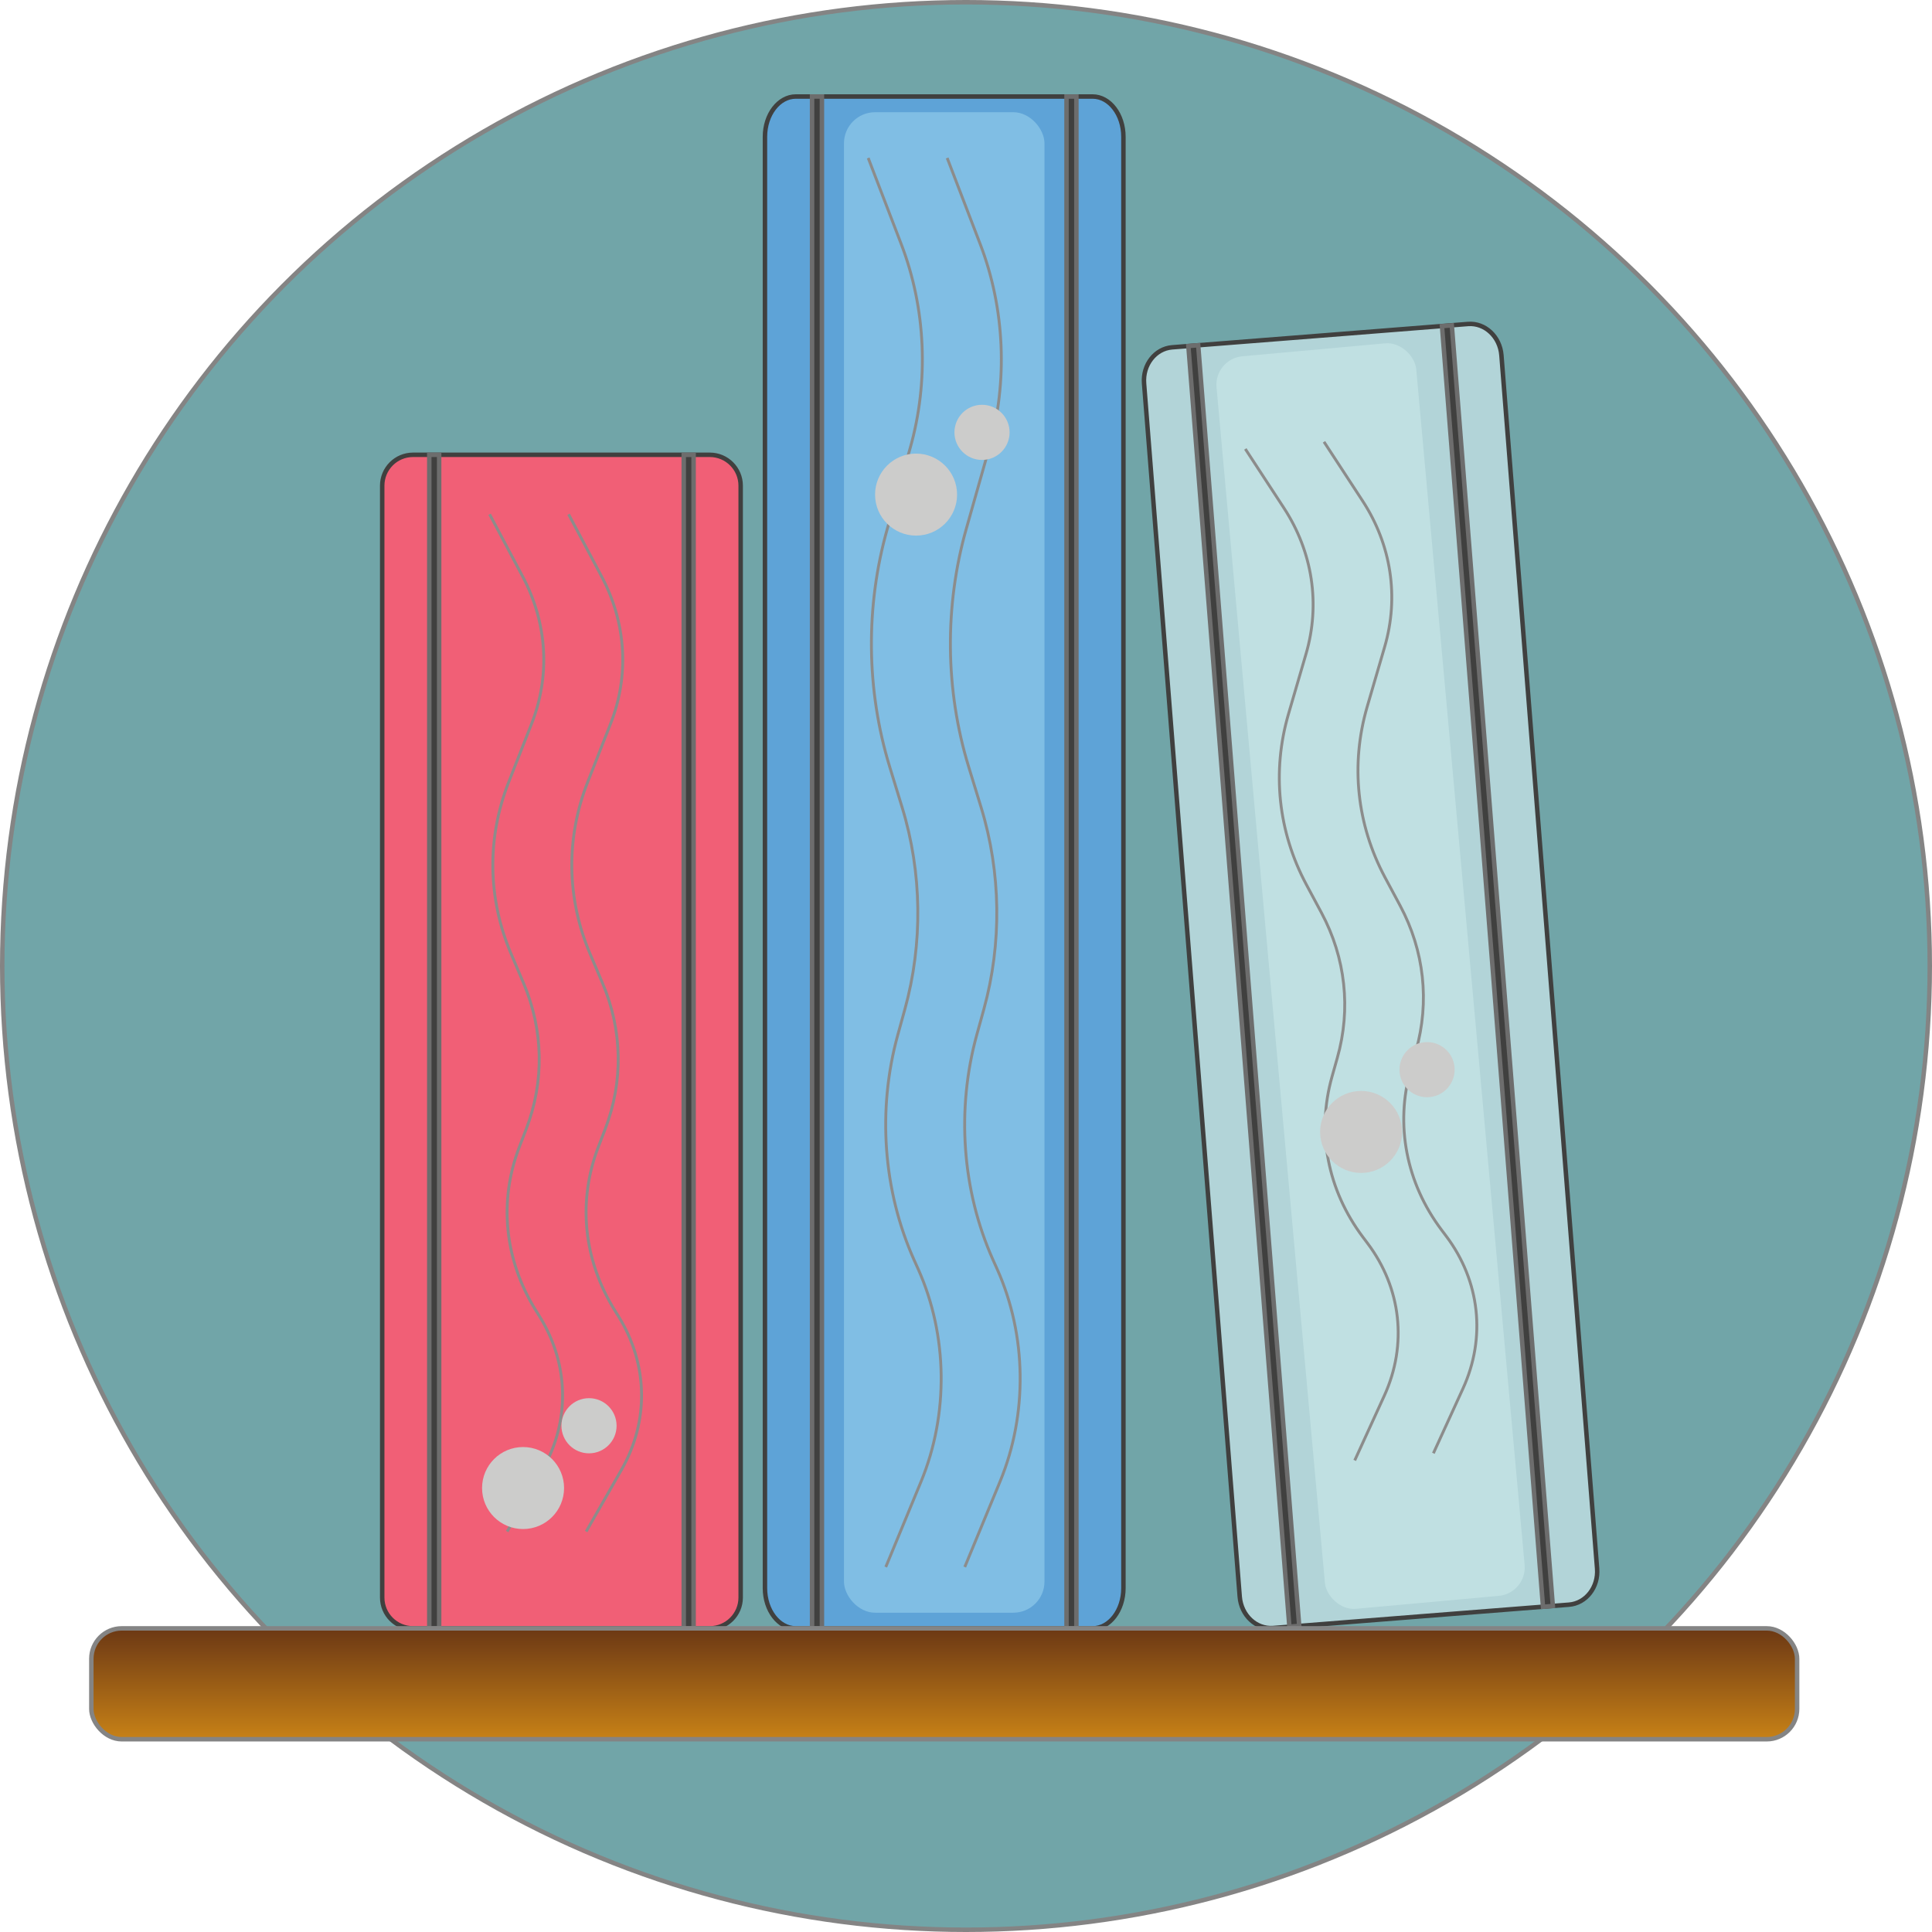 <?xml version="1.0" encoding="UTF-8"?>
<svg xmlns="http://www.w3.org/2000/svg" xmlns:xlink="http://www.w3.org/1999/xlink" viewBox="0 0 433 433">
  <defs>
    <style>
      .cls-1 {
        fill: none;
        stroke: #8c8c8b;
        stroke-width: .64px;
      }

      .cls-1, .cls-2, .cls-3, .cls-4, .cls-5, .cls-6, .cls-7 {
        stroke-miterlimit: 10;
      }

      .cls-8 {
        fill: #cccccb;
        mix-blend-mode: overlay;
      }

      .cls-2 {
        fill: #40403f;
        stroke: #6d6d6d;
      }

      .cls-9 {
        fill: #80bee4;
      }

      .cls-9, .cls-10, .cls-11 {
        mix-blend-mode: soft-light;
      }

      .cls-3 {
        fill: url(#linear-gradient);
      }

      .cls-3, .cls-7 {
        stroke: #848484;
      }

      .cls-12 {
        isolation: isolate;
      }

      .cls-4 {
        fill: #5ea3d7;
      }

      .cls-4, .cls-5, .cls-6 {
        stroke: #40403f;
      }

      .cls-5 {
        fill: #b2d4d8;
      }

      .cls-10, .cls-6 {
        fill: #f15f76;
      }

      .cls-11 {
        fill: #c0e0e2;
      }

      .cls-7 {
        fill: #71a5a8;
      }
    </style>
    <linearGradient id="linear-gradient" x1="211.62" y1="392.7" x2="211.62" y2="364.02" gradientUnits="userSpaceOnUse">
      <stop offset="0" stop-color="#d28a17"/>
      <stop offset="1" stop-color="#683514"/>
    </linearGradient>
  </defs>
  <g class="cls-12">
    <g id="Layer_1">
      <circle class="cls-7" cx="216.5" cy="216.5" r="216"/>
      <path class="cls-6" d="M166,108.85v249.19c0,3.82-3.1,6.91-6.92,6.91h-66.51c-3.82,0-6.91-3.09-6.91-6.91V108.85c0-3.82,3.09-6.92,6.91-6.92h66.51c3.82,0,6.92,3.1,6.92,6.92Z"/>
      <rect class="cls-2" x="96.21" y="101.93" width="2.21" height="263.02"/>
      <rect class="cls-2" x="153.23" y="101.93" width="2.21" height="263.02" transform="translate(308.68 466.89) rotate(-180)"/>
      <path class="cls-5" d="M351.64,359.64l-33.15,2.61-33.15,2.62c-3.81.3-7.16-2.84-7.49-7.01l-21.44-271.93c-.33-4.16,2.49-7.79,6.29-8.09l33.16-2.61,33.15-2.62c3.81-.3,7.16,2.84,7.49,7.01l21.44,271.93c.33,4.17-2.49,7.79-6.3,8.09Z"/>
      <rect class="cls-2" x="277.65" y="77.02" width="2.21" height="287.91" transform="translate(-16.51 22.6) rotate(-4.51)"/>
      <rect class="cls-2" x="334.49" y="72.54" width="2.21" height="287.91" transform="translate(687.18 405.95) rotate(175.49)"/>
      <path class="cls-4" d="M251.78,30.66v325.27c0,4.98-3.09,9.02-6.91,9.02h-66.51c-3.82,0-6.92-4.04-6.92-9.02V30.66c0-4.98,3.1-9.03,6.92-9.03h66.51c3.82,0,6.91,4.05,6.91,9.03Z"/>
      <rect class="cls-2" x="182" y="21.63" width="2.21" height="343.32"/>
      <rect class="cls-2" x="239.02" y="21.63" width="2.21" height="343.32" transform="translate(480.26 386.59) rotate(-180)"/>
      <rect class="cls-3" x="20.47" y="364.95" width="382.3" height="24.85" rx="6.81" ry="6.81"/>
      <rect class="cls-10" x="103.37" y="104.93" width="44.94" height="257.02" rx="6.11" ry="6.11"/>
      <rect class="cls-9" x="189.15" y="25.15" width="44.94" height="336.29" rx="6.98" ry="6.98"/>
      <rect class="cls-11" x="284.72" y="77.8" width="44.94" height="281.87" rx="6.4" ry="6.4" transform="translate(-18.51 28.65) rotate(-5.18)"/>
      <path class="cls-1" d="M113.67,343.25l7.92-13.85c6.22-10.89,5.98-23.66-.66-34.36l-.91-1.46c-6.96-11.23-8.27-24.38-3.65-36.45l1.57-4.1c4.08-10.65,3.87-22.15-.6-32.68l-2.79-6.57c-5.27-12.41-5.46-25.98-.54-38.5l5.11-13.02c4.26-10.83,3.55-22.64-1.98-33.05l-7.41-13.95"/>
      <path class="cls-1" d="M131.37,343.25l7.92-13.85c6.22-10.89,5.98-23.66-.66-34.36l-.91-1.46c-6.96-11.23-8.27-24.38-3.65-36.45l1.57-4.1c4.08-10.65,3.87-22.15-.6-32.68l-2.79-6.57c-5.27-12.41-5.46-25.98-.54-38.5l5.11-13.02c4.26-10.83,3.55-22.64-1.98-33.05l-7.41-13.95"/>
      <path class="cls-1" d="M303.62,327.31l6.63-14.51c5.21-11.41,3.82-24.1-3.76-34.16l-1.03-1.37c-7.94-10.55-10.44-23.53-6.93-35.97l1.19-4.22c3.1-10.97,1.85-22.41-3.55-32.5l-3.37-6.29c-6.37-11.89-7.78-25.38-4.02-38.29l3.92-13.43c3.26-11.17,1.49-22.87-4.96-32.73l-8.64-13.22"/>
      <path class="cls-1" d="M321.25,325.71l6.63-14.51c5.21-11.41,3.82-24.1-3.76-34.16l-1.03-1.37c-7.94-10.55-10.44-23.53-6.93-35.97l1.19-4.22c3.1-10.97,1.85-22.41-3.55-32.5l-3.37-6.29c-6.37-11.89-7.78-25.38-4.02-38.29l3.92-13.43c3.26-11.17,1.49-22.87-4.96-32.73l-8.64-13.22"/>
      <path class="cls-1" d="M198.52,351.2l7.92-19.18c6.22-15.08,5.98-32.77-.66-47.6l-.91-2.02c-6.96-15.55-8.27-33.77-3.65-50.49l1.57-5.68c4.08-14.75,3.87-30.68-.6-45.27l-2.79-9.1c-5.27-17.19-5.46-35.99-.54-53.33l5.11-18.04c4.26-15.01,3.55-31.36-1.98-45.77l-7.41-19.32"/>
      <path class="cls-1" d="M216.22,351.2l7.92-19.18c6.22-15.08,5.98-32.77-.66-47.6l-.91-2.02c-6.96-15.55-8.27-33.77-3.65-50.49l1.57-5.68c4.08-14.75,3.87-30.68-.6-45.27l-2.79-9.1c-5.27-17.19-5.46-35.99-.54-53.33l5.11-18.04c4.26-15.01,3.55-31.36-1.98-45.77l-7.41-19.32"/>
      <g>
        <circle class="cls-8" cx="117.23" cy="333.5" r="9.19"/>
        <circle class="cls-8" cx="132.01" cy="319.54" r="6.18"/>
      </g>
      <g>
        <circle class="cls-8" cx="205.31" cy="110.85" r="9.19"/>
        <circle class="cls-8" cx="220.09" cy="96.9" r="6.18"/>
      </g>
      <g>
        <circle class="cls-8" cx="305.05" cy="253.69" r="9.19"/>
        <circle class="cls-8" cx="319.83" cy="239.73" r="6.18"/>
      </g>
    </g>
  </g>
</svg>